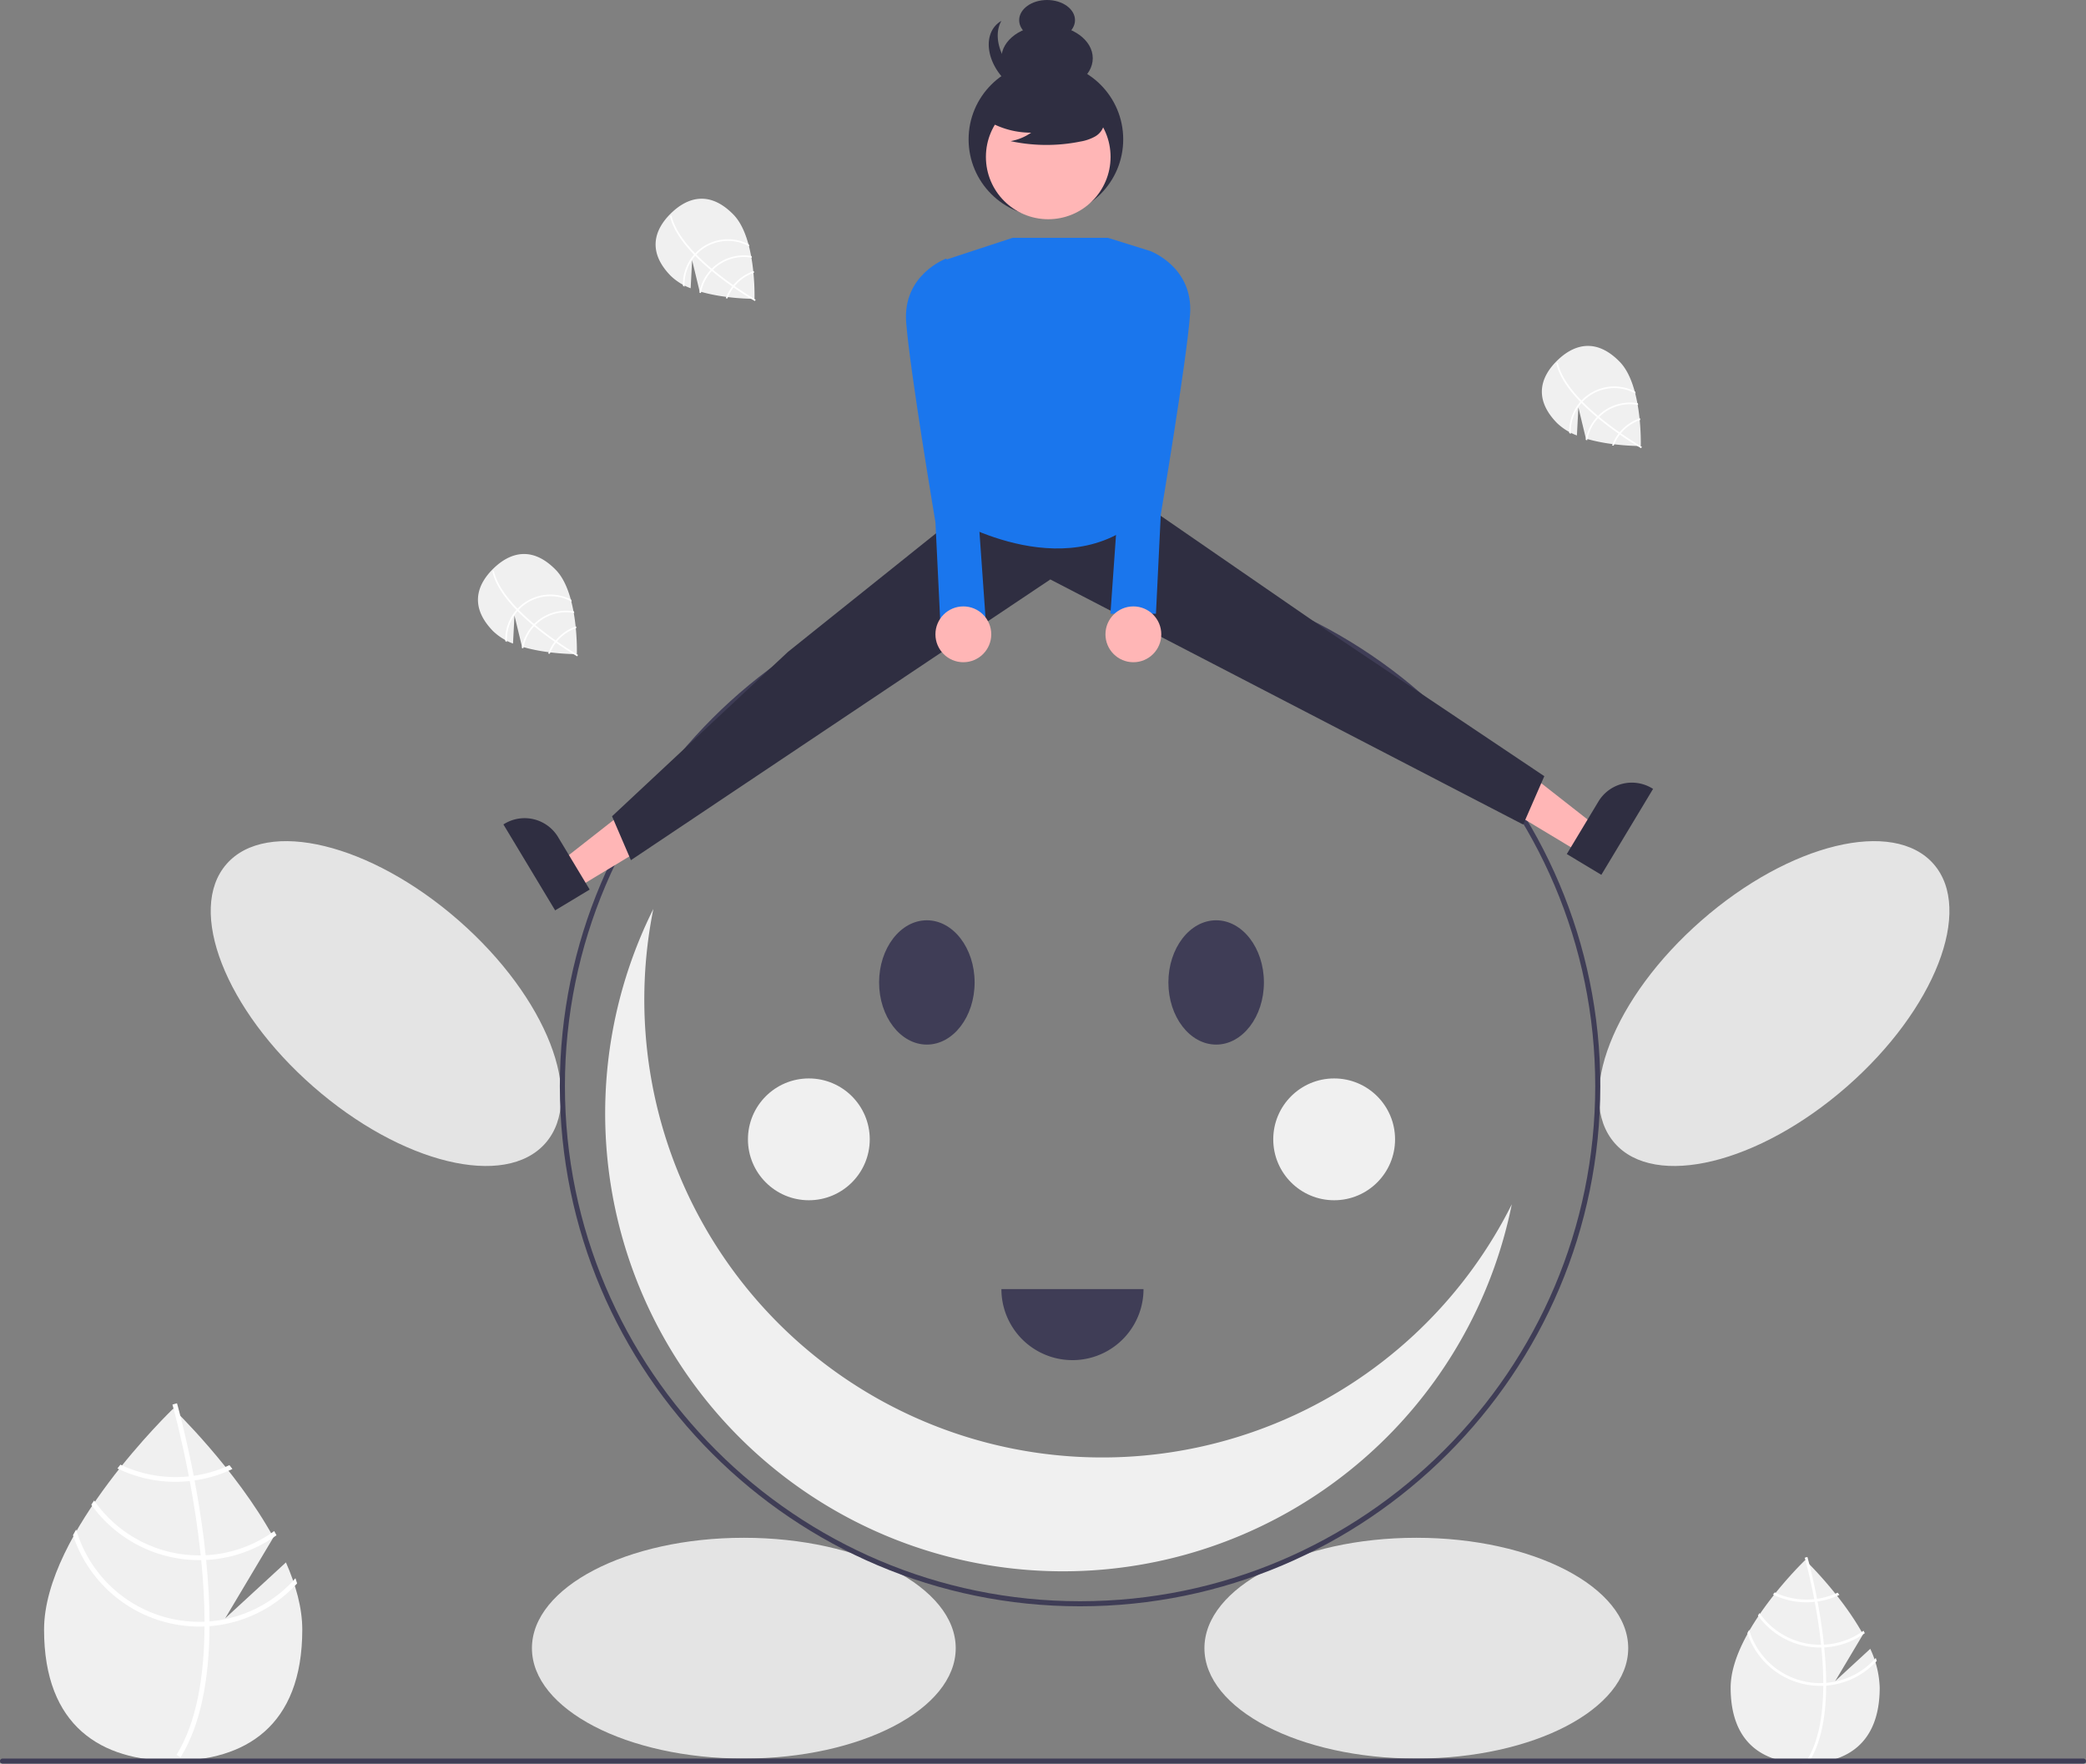 <svg xmlns="http://www.w3.org/2000/svg" width="822" height="694.944" data-name="Layer 1"><rect width="100%" height="100%" fill="#808080" stroke="none"/><path fill="#f0f0f0" d="m736.99 649.698-13.825 12.727 10.987-18.435c-8.656-15.696-22.812-29.262-22.812-29.262s-29.37 28.138-29.37 50.257 13.15 29.841 29.37 29.841 29.369-7.723 29.369-29.841a38.8 38.8 0 0 0-3.72-15.287Z"/><path fill="#fff" d="M719.61 663.114v1.09c-.065 12.673-2.202 22.56-6.396 29.523-.059.102-.124.2-.183.302l-.47-.286-.448-.28c4.653-7.519 6.3-18.146 6.358-29.2.006-.356.011-.718.006-1.08-.016-4.679-.302-9.412-.761-14.01-.033-.357-.07-.718-.108-1.08-.637-6.067-1.555-11.863-2.494-16.899a61.685 61.685 0 0 0-.205-1.063c-1.624-8.517-3.281-14.686-3.66-16.052-.042-.167-.07-.259-.075-.28l.513-.146.005-.005.519-.146c.005.022.097.33.248.901.577 2.138 2.078 7.94 3.551 15.593.065.345.135.702.2 1.058a220.061 220.061 0 0 1 2.11 13.444q.227 1.806.405 3.563c.043.361.081.723.113 1.08q.745 7.455.772 13.973Z"/><path fill="#fff" d="M716.01 629.996c-.361.049-.728.097-1.1.135a29.775 29.775 0 0 1-3.045.156 28.964 28.964 0 0 1-12.521-2.828l-.686.864a30.036 30.036 0 0 0 13.207 3.044 30.808 30.808 0 0 0 3.25-.173c.366-.038.733-.086 1.095-.14a29.784 29.784 0 0 0 8.609-2.607q-.348-.445-.68-.874a28.865 28.865 0 0 1-8.129 2.423ZM718.725 648.06q-.559.033-1.117.033c-.113.005-.232.005-.346.005a29.117 29.117 0 0 1-23.899-12.483c-.216.318-.431.636-.642.96a30.198 30.198 0 0 0 24.541 12.603c.152 0 .303 0 .454-.006.378-.005.75-.016 1.122-.032a30.039 30.039 0 0 0 16.003-5.613c-.172-.319-.345-.637-.523-.955a28.917 28.917 0 0 1-15.593 5.489Z"/><path fill="#fff" d="M719.61 663.114a30.425 30.425 0 0 1-2.348.097 29.196 29.196 0 0 1-27.99-21.006c-.243.437-.486.869-.718 1.306a30.265 30.265 0 0 0 28.708 20.78c.405 0 .81-.006 1.21-.028.383-.01.76-.032 1.138-.06a30.177 30.177 0 0 0 19.916-9.72c-.113-.399-.243-.793-.372-1.192a29.102 29.102 0 0 1-19.544 9.823Z"/><path fill="#f0f0f0" d="m621.392 171.587.58-11.034 2.96 12.267c10.092 3.04 21.621 2.924 21.621 2.924s.78-23.905-8.314-33.204-17.797-7.14-24.617-.472c-6.82 6.669-9.173 15.322-.079 24.621a22.816 22.816 0 0 0 7.849 4.898Z"/><path fill="#fff" d="m623.183 158.802-.448-.459c-5.183-5.355-8.35-10.39-9.449-15.042-.017-.068-.03-.135-.047-.203l.315-.072.304-.066c1.135 5.073 4.812 10.218 9.331 14.89.144.152.29.306.442.456a86.52 86.52 0 0 0 6.08 5.578c.16.136.325.273.49.41a127.058 127.058 0 0 0 8.519 6.442c4.185 2.913 7.417 4.825 8.138 5.244.087.053.136.08.147.087l-.156.272v.005l-.158.274c-.01-.007-.176-.099-.475-.277a132.937 132.937 0 0 1-7.904-5.096l-.518-.362a129.389 129.389 0 0 1-6.415-4.785q-.838-.666-1.635-1.332c-.167-.134-.331-.27-.491-.407q-3.38-2.828-6.07-5.557Z"/><path fill="#fff" d="M638.312 171.245c.133-.169.267-.34.408-.509a17.509 17.509 0 0 1 1.215-1.317 17.032 17.032 0 0 1 6.428-3.96l-.067-.644a17.663 17.663 0 0 0-6.804 4.15 18.117 18.117 0 0 0-1.295 1.408c-.14.167-.274.338-.403.51a17.514 17.514 0 0 0-2.548 4.635q.33.044.645.088a16.973 16.973 0 0 1 2.421-4.36ZM629.744 164.766q.222-.243.456-.473c.046-.048.096-.097.143-.144a17.122 17.122 0 0 1 15.181-4.577c-.04-.222-.08-.445-.125-.668a17.758 17.758 0 0 0-15.5 4.791 22.63 22.63 0 0 0-.647.664 17.664 17.664 0 0 0-4.42 8.94c.204.062.407.125.613.186a17.005 17.005 0 0 1 4.299-8.719Z"/><path fill="#fff" d="M623.183 158.802a17.887 17.887 0 0 1 .947-1.006 17.169 17.169 0 0 1 20.405-2.677c-.078-.283-.153-.565-.235-.844a17.797 17.797 0 0 0-20.614 3.067c-.17.166-.338.335-.497.508a15.5 15.5 0 0 0-.454.493 17.745 17.745 0 0 0-4.377 12.275c.212.121.428.234.647.349a17.113 17.113 0 0 1 4.178-12.165Z"/><path fill="#f0f0f0" d="m202.153 253.587.58-11.034 2.96 12.267c10.092 3.04 21.621 2.924 21.621 2.924s.78-23.905-8.314-33.204-17.797-7.14-24.617-.472c-6.82 6.669-9.173 15.322-.079 24.621a22.816 22.816 0 0 0 7.849 4.898Z"/><path fill="#fff" d="m203.944 240.802-.448-.459c-5.183-5.355-8.35-10.39-9.45-15.042-.016-.068-.029-.135-.046-.203l.315-.072.304-.066c1.135 5.073 4.812 10.218 9.331 14.89.144.152.29.306.442.456a86.52 86.52 0 0 0 6.08 5.578c.16.136.325.273.49.41a127.06 127.06 0 0 0 8.519 6.442c4.185 2.913 7.417 4.825 8.138 5.244.087.053.136.08.147.087l-.156.272v.005l-.158.274c-.01-.007-.176-.099-.475-.277a132.936 132.936 0 0 1-7.904-5.096l-.518-.362a129.389 129.389 0 0 1-6.415-4.785q-.838-.666-1.635-1.332c-.167-.134-.331-.27-.491-.407q-3.38-2.828-6.07-5.557Z"/><path fill="#fff" d="M219.073 253.245c.133-.169.267-.34.408-.509a17.509 17.509 0 0 1 1.215-1.317 17.032 17.032 0 0 1 6.428-3.96l-.067-.644a17.663 17.663 0 0 0-6.804 4.15 18.117 18.117 0 0 0-1.295 1.408c-.14.167-.274.338-.403.51a17.514 17.514 0 0 0-2.548 4.635q.33.044.645.088a16.973 16.973 0 0 1 2.421-4.36ZM210.505 246.766q.222-.243.456-.473c.046-.048.096-.097.143-.144a17.122 17.122 0 0 1 15.181-4.577c-.04-.222-.08-.445-.125-.668a17.758 17.758 0 0 0-15.5 4.791c-.063.063-.126.125-.188.19a22.63 22.63 0 0 0-.458.474 17.664 17.664 0 0 0-4.42 8.94c.203.062.406.125.612.186a17.005 17.005 0 0 1 4.299-8.719Z"/><path fill="#fff" d="M203.944 240.802a17.874 17.874 0 0 1 .947-1.006 17.169 17.169 0 0 1 20.405-2.677c-.078-.283-.153-.565-.235-.844a17.797 17.797 0 0 0-20.614 3.067c-.17.166-.338.335-.497.508a15.5 15.5 0 0 0-.454.493 17.745 17.745 0 0 0-4.377 12.275c.212.121.428.234.647.349a17.113 17.113 0 0 1 4.178-12.165Z"/><path fill="#f0f0f0" d="m272.153 113.587.58-11.034 2.96 12.267c10.092 3.04 21.621 2.924 21.621 2.924s.78-23.905-8.314-33.204-17.797-7.14-24.617-.472c-6.82 6.669-9.173 15.322-.079 24.621a22.816 22.816 0 0 0 7.849 4.898Z"/><path fill="#fff" d="m273.944 100.802-.448-.459c-5.183-5.355-8.35-10.39-9.45-15.042-.016-.068-.029-.135-.046-.203l.315-.072.304-.066c1.135 5.073 4.812 10.218 9.331 14.89.144.152.29.306.442.456a86.52 86.52 0 0 0 6.08 5.578c.16.136.325.273.49.41a127.06 127.06 0 0 0 8.519 6.442c4.184 2.913 7.417 4.825 8.138 5.244.087.053.136.08.147.087l-.156.272v.005l-.158.274c-.01-.007-.176-.099-.475-.277a132.936 132.936 0 0 1-7.904-5.096l-.518-.362a129.389 129.389 0 0 1-6.415-4.785q-.838-.666-1.635-1.332c-.167-.134-.331-.27-.491-.407q-3.38-2.828-6.07-5.557Z"/><path fill="#fff" d="M289.073 113.245c.133-.169.267-.34.408-.509a17.509 17.509 0 0 1 1.215-1.317 17.032 17.032 0 0 1 6.428-3.96l-.067-.644a17.663 17.663 0 0 0-6.804 4.15 18.117 18.117 0 0 0-1.295 1.408c-.14.167-.274.338-.403.51a17.514 17.514 0 0 0-2.548 4.635q.33.044.645.088a16.973 16.973 0 0 1 2.421-4.36ZM280.505 106.766q.222-.243.456-.472c.046-.05.096-.098.143-.145a17.122 17.122 0 0 1 15.181-4.577c-.04-.222-.08-.445-.125-.668a17.758 17.758 0 0 0-15.5 4.791c-.063.063-.126.125-.188.19a22.63 22.63 0 0 0-.458.474 17.664 17.664 0 0 0-4.42 8.94c.203.062.406.125.612.186a17.005 17.005 0 0 1 4.299-8.719Z"/><path fill="#fff" d="M273.944 100.802a17.874 17.874 0 0 1 .947-1.006 17.169 17.169 0 0 1 20.405-2.677c-.078-.283-.153-.565-.235-.844a17.797 17.797 0 0 0-20.614 3.067c-.17.166-.338.335-.497.508a15.5 15.5 0 0 0-.454.493 17.745 17.745 0 0 0-4.377 12.275c.212.121.428.234.647.349a17.113 17.113 0 0 1 4.178-12.165Z"/><path fill="#f0f0f0" d="m112.674 615.648-23.948 22.047 19.032-31.934c-14.995-27.192-39.518-50.692-39.518-50.692s-50.878 48.745-50.878 87.062 22.779 51.695 50.878 51.695c28.098 0 50.877-13.379 50.877-51.695 0-8.529-2.524-17.573-6.443-26.483Z"/><path fill="#fff" d="M82.567 638.89v1.888c-.112 21.953-3.815 39.082-11.08 51.144-.103.177-.215.346-.318.523l-.813-.495-.776-.486c8.06-13.025 10.911-31.435 11.014-50.583.01-.618.019-1.244.01-1.87-.029-8.107-.524-16.307-1.319-24.273-.056-.617-.122-1.243-.187-1.87-1.103-10.51-2.693-20.551-4.32-29.274-.112-.618-.233-1.235-.355-1.842-2.814-14.755-5.685-25.442-6.34-27.807-.074-.29-.12-.449-.13-.486l.888-.253.01-.01.897-.252c.01.038.168.57.43 1.562 1 3.702 3.6 13.754 6.152 27.012.113.598.234 1.215.346 1.832 1.328 7.078 2.628 14.988 3.656 23.291q.393 3.128.701 6.171c.075.626.14 1.253.197 1.87q1.29 12.917 1.337 24.207Z"/><path fill="#fff" d="M76.33 581.518c-.626.084-1.262.168-1.907.234a51.58 51.58 0 0 1-5.273.27 50.175 50.175 0 0 1-21.692-4.899l-1.188 1.496a52.033 52.033 0 0 0 22.88 5.274 53.371 53.371 0 0 0 5.628-.3 42.13 42.13 0 0 0 1.898-.243 51.595 51.595 0 0 0 14.913-4.516q-.603-.77-1.178-1.514a50.003 50.003 0 0 1-14.08 4.198ZM81.033 612.812q-.967.056-1.935.056c-.196.01-.402.01-.598.01a50.441 50.441 0 0 1-41.402-21.627 102.61 102.61 0 0 0-1.113 1.664A52.314 52.314 0 0 0 78.5 614.748c.261 0 .523 0 .785-.01.654-.01 1.3-.028 1.945-.056a52.038 52.038 0 0 0 27.722-9.724c-.299-.551-.598-1.103-.907-1.655a50.095 50.095 0 0 1-27.012 9.51Z"/><path fill="#fff" d="M82.567 638.89a52.731 52.731 0 0 1-4.067.168 50.578 50.578 0 0 1-48.49-36.39c-.42.757-.84 1.505-1.243 2.262A52.43 52.43 0 0 0 78.5 640.927c.7 0 1.402-.009 2.094-.046a45.597 45.597 0 0 0 1.973-.103 52.276 52.276 0 0 0 34.501-16.84c-.196-.691-.42-1.374-.645-2.066a50.415 50.415 0 0 1-33.856 17.017Z"/><ellipse cx="888.11" cy="497.972" fill="#e4e4e4" rx="83.5" ry="43.5" transform="rotate(-41.187 657.177 698.21)"/><ellipse cx="341.11" cy="497.972" fill="#e4e4e4" rx="43.5" ry="83.5" transform="rotate(-48.813 133.635 654.968)"/><ellipse cx="293.11" cy="649.444" fill="#e4e4e4" rx="83.5" ry="43.5"/><ellipse cx="558.11" cy="649.444" fill="#e4e4e4" rx="83.5" ry="43.5"/><path fill="#3f3d56" d="M425.61 632.944c-113.037 0-205-91.962-205-205s91.963-205 205-205 205 91.963 205 205-91.962 205-205 205Zm0-408c-111.934 0-203 91.066-203 203s91.066 203 203 203 203-91.065 203-203-91.065-203-203-203Z"/><path fill="#f0f0f0" d="M375.637 564.485a180.457 180.457 0 0 1-118.18-206.323 180.427 180.427 0 1 0 338.279 116.369 180.457 180.457 0 0 1-220.1 89.954Z"/><path fill="#3f3d56" d="M365.232 411.608c-10.377 0-18.82-10.986-18.82-24.49s8.443-24.49 18.82-24.49 18.82 10.986 18.82 24.49-8.442 24.49-18.82 24.49ZM479.232 411.608c-10.377 0-18.82-10.986-18.82-24.49s8.443-24.49 18.82-24.49 18.82 10.986 18.82 24.49-8.442 24.49-18.82 24.49Z"/><ellipse cx="412.61" cy="22.944" fill="#2f2e41" rx="18" ry="13"/><ellipse cx="412.61" cy="7.944" fill="#2f2e41" rx="11" ry="7.944"/><path fill="#2f2e41" d="M399.666 28.139c-6.192-6.192-8.152-14.54-5.063-19.912a9.579 9.579 0 0 0-2.008 1.527c-5.077 5.077-3.494 14.891 3.535 21.92 7.03 7.03 16.844 8.613 21.92 3.536a9.578 9.578 0 0 0 1.528-2.008c-5.373 3.088-13.72 1.129-19.912-5.063Z"/><path fill="#ffb6b6" d="m227.324 349.912-6.322-10.504 37.506-29.385 9.331 15.502-40.515 24.387z"/><path fill="#2f2e41" d="M218.755 358.72 198.37 324.85l.428-.258a15.387 15.387 0 0 1 21.118 5.247v.001l12.451 20.686Z"/><path fill="#ffb6b6" d="m622.45 335.912 6.322-10.504-37.506-29.385-9.331 15.502 40.515 24.387z"/><path fill="#2f2e41" d="m617.407 336.527 12.452-20.686a15.387 15.387 0 0 1 21.118-5.248l.428.258-20.386 33.868ZM377.331 195.734l-2.388 9.536-64.43 51.579-69.34 64.801 7.437 17.294 165.277-110.619 186.331 96.586 8.325-19.065-85.03-56.997-70.319-48.492-75.863-4.623z"/><path fill="#1a76ed" d="m399.026 93.708-27.848 9.137 3.765 101.44s48.432 29.08 78.251-3.928V98.894l-16.63-5.186Z"/><path fill="#1a76ed" d="m447.013 105.869 6.181-6.975s17.185 6.278 15.752 25.116-11.533 78.756-11.533 78.756l-1.9 39.083h-17.94l7.15-101.074ZM379.013 108.869l-6.181-6.975s-17.185 6.278-15.752 25.116 11.533 78.756 11.533 78.756l1.9 39.083h17.94l-7.15-101.074Z"/><circle cx="379.61" cy="249.944" r="11" fill="#ffb6b6"/><circle cx="446.61" cy="249.944" r="11" fill="#ffb6b6"/><circle cx="412.146" cy="54.915" r="30.464" fill="#2f2e41"/><circle cx="413.064" cy="61.823" r="24.561" fill="#ffb6b6"/><path fill="#2f2e41" d="M387.256 46.374a33.405 33.405 0 0 0 19.09 5.9 20.47 20.47 0 0 1-8.113 3.338 67.359 67.359 0 0 0 27.514.155 17.807 17.807 0 0 0 5.76-1.978 7.29 7.29 0 0 0 3.555-4.755c.603-3.449-2.084-6.582-4.876-8.693a35.967 35.967 0 0 0-30.225-6.04c-3.376.873-6.758 2.347-8.951 5.059s-2.843 6.891-.753 9.683Z"/><path fill="#3f3d56" d="M821 694.944H1a1 1 0 0 1 0-2h820a1 1 0 0 1 0 2ZM394.61 507.944a28 28 0 1 0 56 0Z"/><circle cx="525.732" cy="448.944" r="24" fill="#f0f0f0"/><circle cx="318.732" cy="448.944" r="24" fill="#f0f0f0"/></svg>